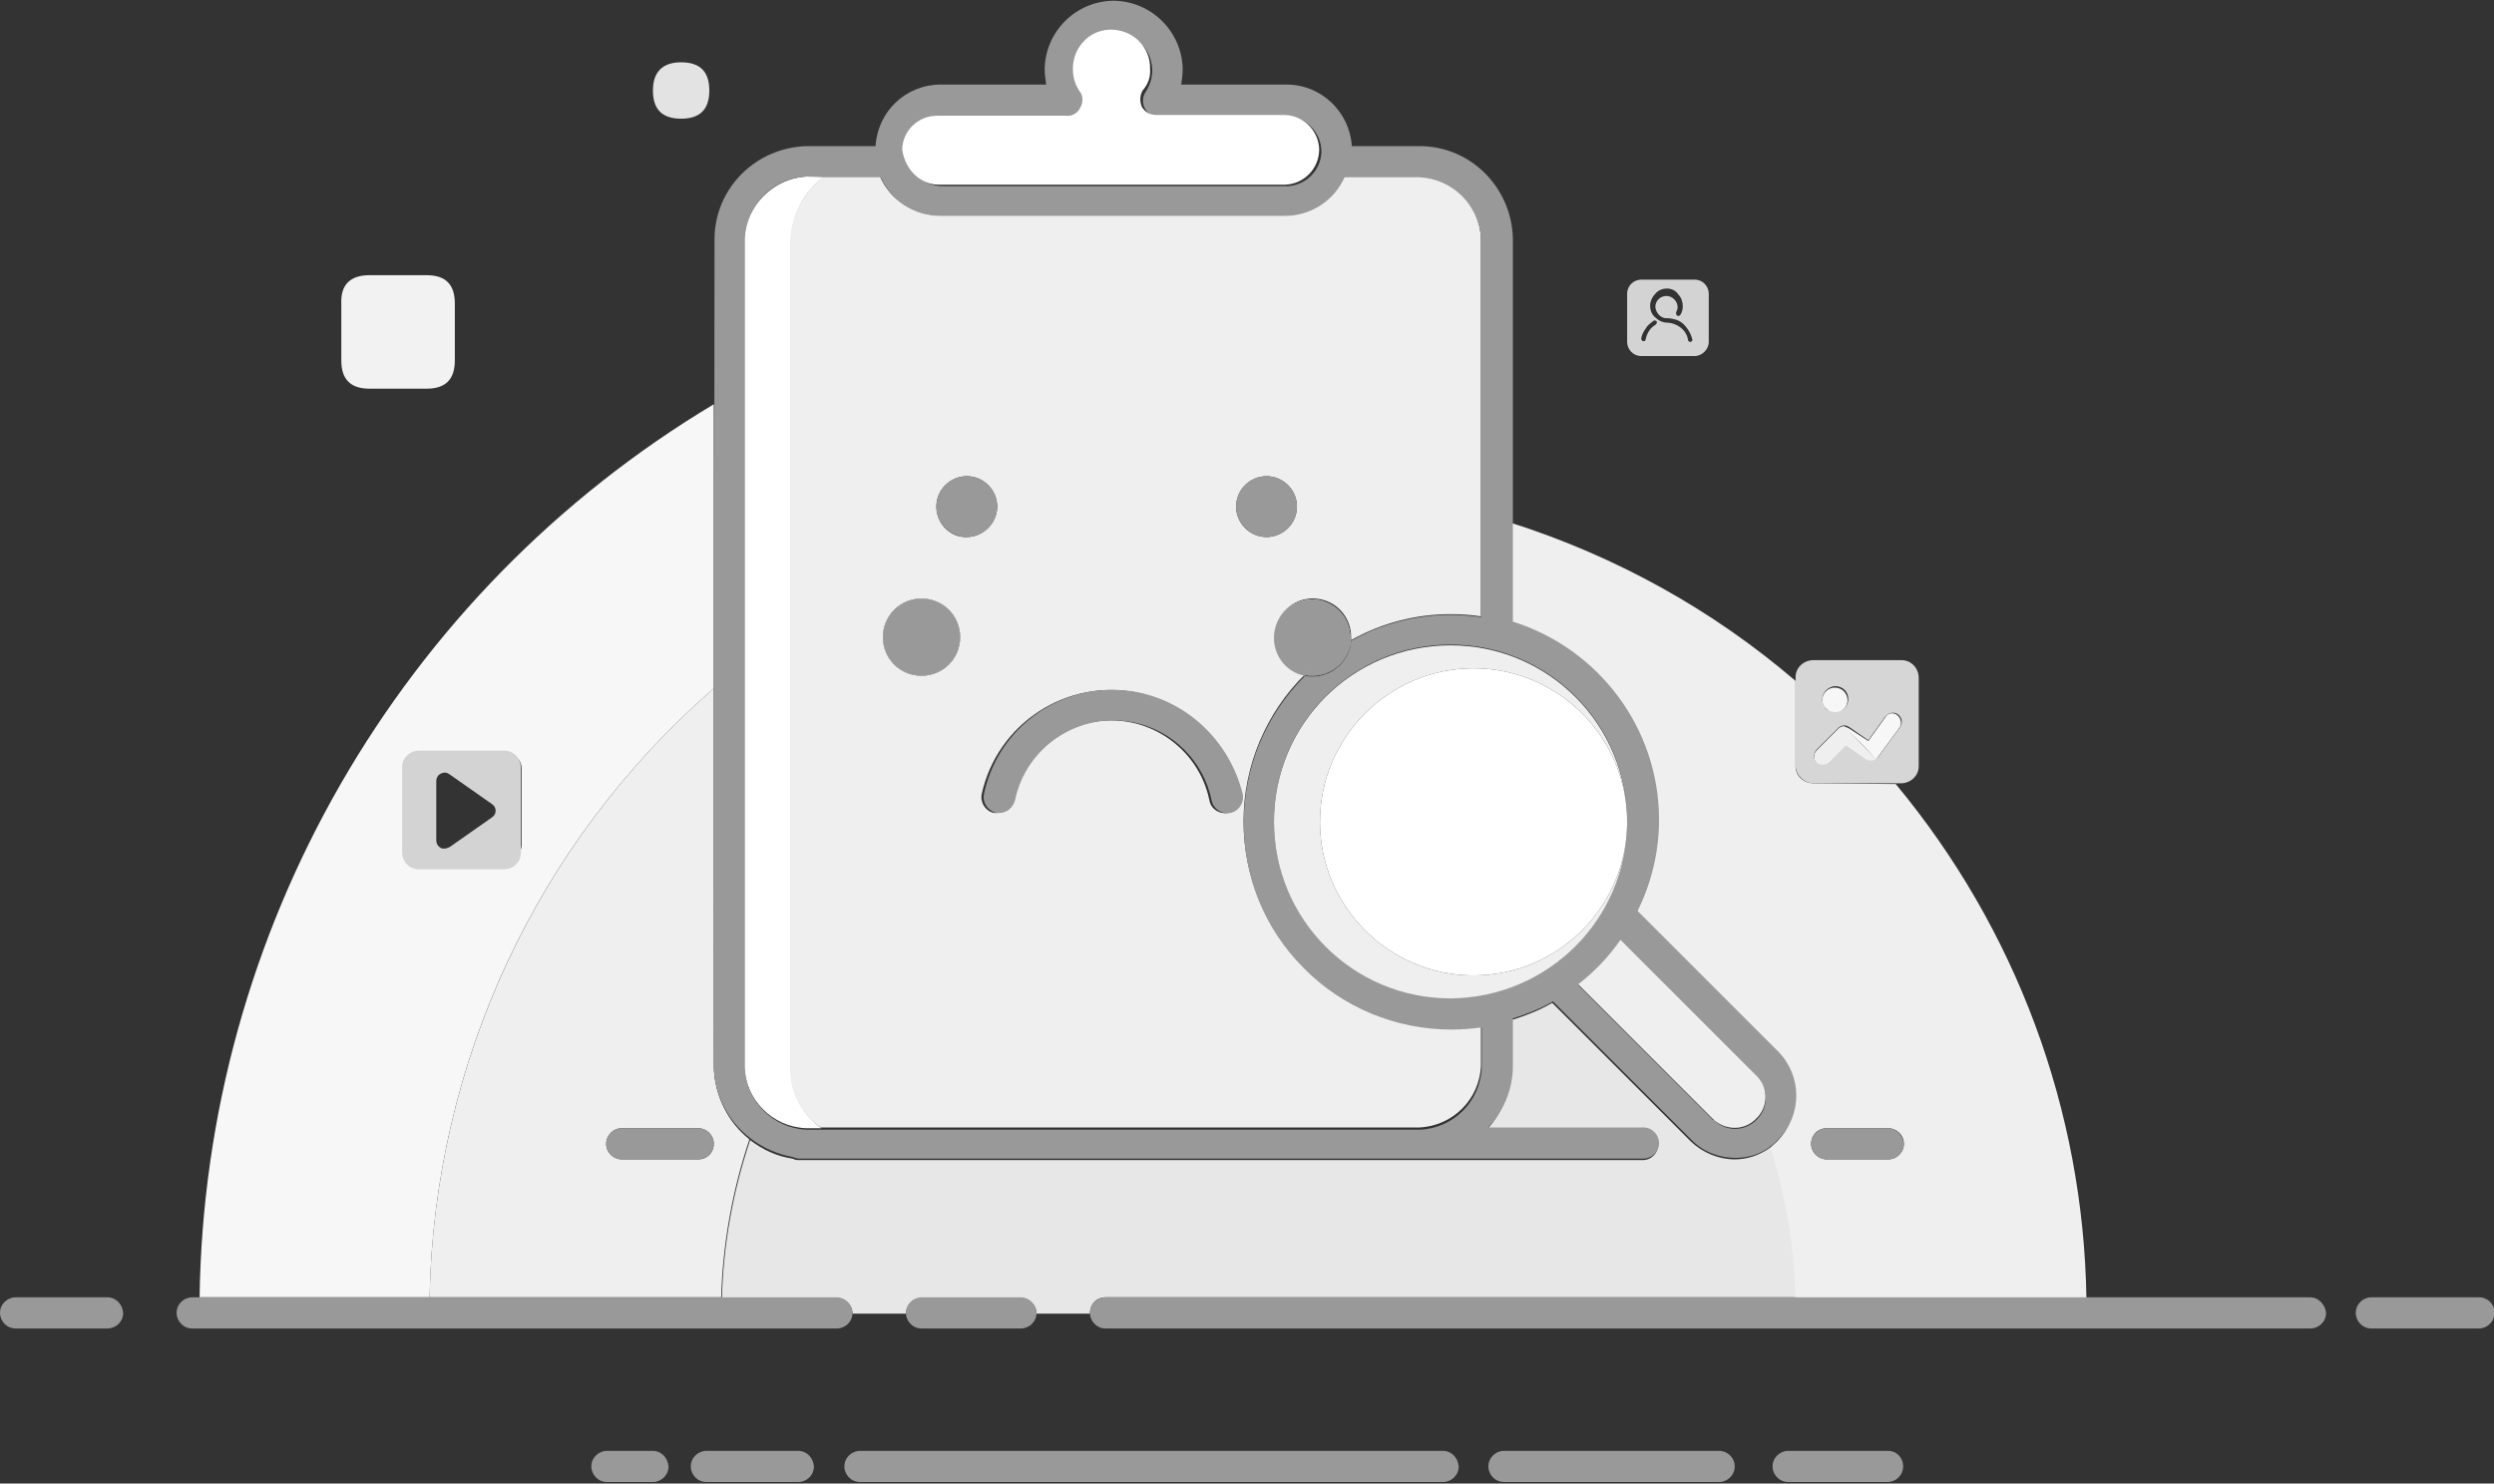 <?xml version="1.0" standalone="no"?><!DOCTYPE svg PUBLIC "-//W3C//DTD SVG 1.1//EN" "http://www.w3.org/Graphics/SVG/1.1/DTD/svg11.dtd"><svg t="1575857886337" class="icon" viewBox="0 0 1721 1024" version="1.1" xmlns="http://www.w3.org/2000/svg" p-id="7351" xmlns:xlink="http://www.w3.org/1999/xlink" width="336.133" height="200"><rect x="0" y="0" width="1721" height="1024" fill="#333333" stroke="none"/><defs><style type="text/css"></style></defs><path d="M1169.408 245.76h-36.864c-5.632 0-9.728-4.608-9.728-9.728v-33.28c0-5.632 4.608-9.728 9.728-9.728h36.864c5.632 0 9.728 4.608 9.728 9.728v33.28c0 5.12-4.608 9.728-9.728 9.728z m-18.944-46.592c-3.072 0-6.144 1.024-8.192 3.584-2.048 2.048-3.584 5.12-3.584 8.192 0 3.072 1.024 6.144 3.584 8.192 2.048 2.048 5.12 3.584 8.192 3.584h0.512c6.656 0.512 12.8 5.12 13.824 11.776 0 1.024 1.024 1.536 1.536 1.536 1.024 0 1.536-1.024 1.536-1.536-1.024-4.096-3.072-7.68-6.144-10.752-1.536-1.536-3.584-2.56-5.12-3.072-2.048-0.512-4.096-1.024-5.632-1.024h-1.024c-4.096 0-7.168-3.584-7.68-7.68 0-4.608 3.584-7.68 7.68-7.68s7.68 3.584 7.68 7.68c0 1.536-0.512 2.56-1.024 3.584v1.024c0 1.024 1.024 1.536 1.536 1.536 0.512 0 1.536-0.512 1.536-1.024 1.024-1.536 1.536-3.584 1.536-5.632 0-3.072-1.024-6.144-3.072-8.192-1.536-2.56-4.608-4.096-7.68-4.096z m-8.704 22.016c-0.512 0-0.512 0-1.024 0.512-2.048 1.536-4.096 3.072-5.12 5.12-1.536 2.048-2.56 4.096-3.072 6.656 0 1.024 0.512 2.048 1.536 2.048 1.024 0 1.536-0.512 1.536-1.536 1.024-4.096 3.072-7.68 6.656-9.728 0.512-0.512 1.024-1.024 1.024-1.536 0.512-0.512-0.512-1.536-1.536-1.536z" fill="#D3D3D3" p-id="7352"></path><path d="M1294.336 524.288c0.512-0.512 1.024-0.512 1.024-1.024l15.36-20.992c2.048-2.56 1.024-6.656-1.536-8.704-2.56-2.048-6.656-1.536-8.192 1.536l-11.776 16.384-13.312-8.704c-1.024-0.512-2.048-1.024-3.072-1.024 7.168 7.168 14.848 14.336 21.504 22.528z m-32.256-33.28c1.536 0.512 2.56 1.024 4.096 1.024 5.12 0 8.704-4.096 8.704-8.704 0-5.12-4.096-8.704-8.704-8.704-5.12 0-8.704 4.096-8.704 8.704 0 1.536 0.512 3.584 1.536 4.608 1.024 1.536 2.048 1.536 3.072 3.072zM492.544 475.136V279.04c-217.088 130.048-351.232 363.52-354.816 616.448h158.72c3.072-161.792 74.24-314.368 196.096-420.352z m-206.848 108.032v-52.736c0-5.632 4.608-10.752 10.752-10.752h52.736c5.632 0 10.752 4.608 10.752 10.752v52.736c0 5.632-4.608 10.752-10.752 10.752H296.448c-5.632-0.512-10.24-5.12-10.752-10.752z" fill="#F7F7F7" p-id="7353"></path><path d="M1262.08 491.008l-3.072-3.072c0.512 1.024 2.048 2.048 3.072 3.072z m10.752 10.24c-1.536 0-3.072 0.512-4.096 1.536l-15.36 15.36c-2.048 2.56-2.048 6.144 0 8.704 2.56 2.048 6.144 2.048 8.704 0l11.776-11.776 13.824 9.728c2.048 1.536 5.12 1.024 7.168-0.512-7.68-8.192-14.848-15.36-22.016-23.04zM492.544 736.256v-261.12c-121.856 105.984-193.024 259.072-196.096 420.352h201.216c1.024-36.864 7.68-73.728 19.456-109.056-14.848-11.776-24.064-30.208-24.576-50.176z m-10.752 64H429.056c-5.632 0-10.752-4.608-10.752-10.752 0-5.632 4.608-10.752 10.752-10.752h52.736c5.632 0 10.752 4.608 10.752 10.752 0 6.144-4.608 10.752-10.752 10.752z" fill="#EFEFEF" p-id="7354"></path><path d="M1251.328 540.672c-6.656 0-12.288-5.12-12.288-11.776V470.016c-57.344-49.152-123.904-86.016-196.096-109.056v69.632c59.904 18.432 100.864 74.24 100.864 136.704 0 22.016-5.12 43.52-14.848 62.976l97.28 97.28c16.384 16.896 16.384 43.52 0 60.416-1.536 1.536-3.584 3.072-5.12 4.608 10.752 33.28 16.384 68.096 17.408 103.424h201.216c-2.048-130.048-48.64-254.976-131.584-354.816l-56.832-0.512z m51.712 259.584h-42.496c-5.632 0-10.752-4.608-10.752-10.752s4.608-10.752 10.752-10.752h42.496c5.632 0 10.752 4.608 10.752 10.752s-5.12 10.752-10.752 10.752z" fill="#EFEFEF" p-id="7355"></path><path d="M762.88 895.488h476.16c-1.024-34.816-6.656-69.632-17.408-103.424-7.168 5.12-15.36 8.192-24.576 8.192-11.264 0-22.016-4.608-30.208-12.288l-95.744-95.744c-8.704 5.12-17.92 8.704-27.648 11.776v32.768c-0.512 15.872-6.656 30.72-16.896 42.496h107.008c5.632 0 10.752 4.608 10.752 10.752 0 5.632-4.608 10.752-10.752 10.752H550.912c-1.536 0-3.072-0.512-4.096-1.024-10.752-1.536-20.48-6.144-29.184-12.8-11.776 35.328-18.432 71.68-19.456 109.056h79.36c5.632 0 10.752 4.608 10.752 10.752h36.864c0-5.632 4.608-10.752 10.752-10.752h68.608c5.632 0 10.752 4.608 10.752 10.752h36.864c0-6.656 4.608-11.264 10.752-11.264z" fill="#E7E7E7" p-id="7356"></path><path d="M74.24 895.488H10.752c-5.632 0-10.752 4.608-10.752 10.752 0 5.632 4.608 10.752 10.752 10.752h63.488c5.632 0 10.752-4.608 10.752-10.752-0.512-6.144-5.12-10.752-10.752-10.752z m630.272 0h-68.608c-5.632 0-10.752 4.608-10.752 10.752 0 5.632 4.608 10.752 10.752 10.752h68.608c5.632 0 10.752-4.608 10.752-10.752-0.512-6.144-5.12-10.752-10.752-10.752z m1006.08 0h-74.24c-5.632 0-10.752 4.608-10.752 10.752 0 5.632 4.608 10.752 10.752 10.752h74.24c5.632 0 10.752-4.608 10.752-10.752 0-6.144-4.608-10.752-10.752-10.752z m-1133.056 0H132.608c-5.632 0-10.752 4.608-10.752 10.752 0 5.632 4.608 10.752 10.752 10.752h444.928c5.632 0 10.752-4.608 10.752-10.752-0.512-6.144-5.12-10.752-10.752-10.752z m1021.952 1.536c-1.536-1.024-3.584-1.536-5.12-1.536H762.88c-5.632 0-10.752 4.608-10.752 10.752 0 5.632 4.608 10.752 10.752 10.752h831.488c5.632 0 10.752-4.608 10.752-10.752-0.512-4.096-2.56-7.168-5.632-9.216z m-296.448-118.272h-42.496c-5.632 0-10.752 4.608-10.752 10.752 0 5.632 4.608 10.752 10.752 10.752h42.496c5.632 0 10.752-4.608 10.752-10.752-0.512-5.632-5.12-10.752-10.752-10.752z m-821.248 0H429.056c-5.632 0-10.752 4.608-10.752 10.752 0 5.632 4.608 10.752 10.752 10.752h52.736c5.632 0 10.752-4.608 10.752-10.752 0-5.632-4.608-10.752-10.752-10.752z m69.12 222.72H487.424c-5.632 0-10.752 4.608-10.752 10.752 0 5.632 4.608 10.752 10.752 10.752h63.488c5.632 0 10.752-4.608 10.752-10.752-0.512-6.144-5.12-10.752-10.752-10.752z m444.928 0h-402.432c-5.632 0-10.752 4.608-10.752 10.752 0 5.632 4.608 10.752 10.752 10.752h402.432c5.632 0 10.752-4.608 10.752-10.752-0.512-6.144-5.12-10.752-10.752-10.752z m307.2 0H1233.92c-5.632 0-10.752 4.608-10.752 10.752 0 5.632 4.608 10.752 10.752 10.752h68.608c5.632 0 10.752-4.608 10.752-10.752 0-6.144-4.608-10.752-10.24-10.752z m-116.736 0h-148.48c-5.632 0-10.752 4.608-10.752 10.752 0 5.632 4.608 10.752 10.752 10.752h148.48c5.632 0 10.752-4.608 10.752-10.752 0-6.144-5.12-10.752-10.752-10.752z m-735.744 0h-31.744c-5.632 0-10.752 4.608-10.752 10.752 0 5.632 4.608 10.752 10.752 10.752H450.56c5.632 0 10.752-4.608 10.752-10.752-0.512-6.144-5.12-10.752-10.752-10.752z" fill="#999999" p-id="7357"></path><path d="M513.536 164.352v571.904c1.024 23.04 19.456 41.472 42.496 42.496h10.752c-12.8-9.216-20.48-23.552-20.992-38.912V165.376c1.024-17.408 9.216-33.28 23.04-43.52h-12.8c-22.528 1.536-40.96 19.968-42.496 42.496z" fill="#FFFFFF" p-id="7358"></path><path d="M545.28 165.376v573.952c0.512 15.872 8.192 30.208 20.992 38.912h413.184c23.04-1.024 41.472-19.456 42.496-42.496v-27.648c-7.168 1.024-14.336 1.536-20.992 1.536-78.848 0-142.848-64-142.848-142.848 0-37.888 15.36-74.752 42.496-101.376-14.336-3.072-23.552-16.896-20.48-31.232 3.072-14.336 16.896-23.552 31.232-20.48 12.288 2.56 20.992 13.312 20.992 26.112v2.048c20.992-11.776 44.544-17.92 68.608-17.92 7.168 0 14.336 0.512 20.992 1.536v-261.12c-1.024-23.04-19.456-41.472-42.496-42.496h-51.712c-7.168 15.872-23.04 26.624-40.96 26.624h-238.592c-17.408 0-33.792-10.24-40.96-26.624H568.32c-13.312 10.24-22.016 26.624-23.04 43.52z m100.864 184.32c0-11.776 9.728-20.992 20.992-20.992 11.776 0 20.992 9.728 20.992 20.992s-9.728 20.992-20.992 20.992c-11.264 0.512-20.992-9.216-20.992-20.992zM609.28 439.808c0-14.848 11.776-26.624 26.624-26.624 14.848 0 26.624 11.776 26.624 26.624 0 14.848-11.776 26.624-26.624 26.624-14.848 0-26.624-11.776-26.624-26.624 0 0.512 0 0 0 0z m246.784 108.544c1.024 5.632-2.56 11.776-8.704 12.8-5.632 1.024-11.776-2.56-12.8-8.704-7.68-37.376-44.544-61.44-81.92-53.76-27.136 5.632-48.128 26.624-53.76 53.76-1.024 5.12-5.632 8.192-10.752 8.704h-2.048c-5.632-1.024-9.728-6.656-8.704-12.8 10.752-49.152 58.88-80.384 108.032-70.144 35.328 7.68 62.976 35.328 70.656 70.144z m38.912-198.656c0 11.776-9.728 20.992-20.992 20.992-11.776 0-20.992-9.728-20.992-20.992 0-11.776 9.728-20.992 20.992-20.992 11.264 0 20.992 9.216 20.992 20.992z" fill="#EFEFEF" p-id="7359"></path><path d="M492.544 736.256c0.512 19.456 9.728 37.888 25.6 49.664 8.704 6.656 18.432 10.752 29.184 12.8 1.536 0.512 2.56 1.024 4.096 1.024h582.656c5.632 0 10.752-4.608 10.752-10.752 0-5.632-4.608-10.752-10.752-10.752h-107.008c10.752-11.776 16.896-26.624 16.896-42.496v-32.768c9.728-3.072 18.944-6.656 27.648-11.776l95.744 95.744c8.192 8.192 18.944 12.288 30.208 12.288 8.704 0 17.408-2.56 24.576-8.192 2.048-1.536 3.584-3.072 5.12-4.608 16.384-16.896 16.384-43.52 0-60.416l-97.28-97.28c9.728-19.456 14.848-40.96 14.848-62.976 0-62.464-40.96-117.76-100.864-136.704V164.352c-1.024-34.816-28.672-62.976-63.488-63.488h-47.616c-1.536-23.552-20.992-42.496-45.056-42.496h-72.704c0.512-3.584 1.024-7.168 1.024-10.752-0.512-26.112-22.016-47.104-48.128-47.104-25.6 0.512-46.592 20.992-47.104 47.104 0 3.584 0.512 7.168 1.024 10.752h-72.704c-24.064 0-43.52 18.432-45.056 42.496h-47.616c-34.816 1.024-62.976 28.672-63.488 63.488l-0.512 571.904z m132.608-632.32c0-13.312 10.752-24.064 23.552-24.064h89.088c4.096 0 7.68-2.048 9.728-5.632 1.536-3.584 1.536-7.68-0.512-11.264-3.584-4.096-5.632-9.216-5.12-14.848 0.512-14.848 12.288-26.112 27.136-26.112 14.336 0.512 25.6 11.776 26.112 26.112 0 5.632-1.536 10.752-4.608 15.36-2.048 3.072-2.56 7.68-0.512 11.264 1.536 3.584 5.632 6.144 9.728 5.632h88.576c13.312 0.512 23.552 11.264 23.552 24.576-0.512 12.8-10.752 23.04-23.552 23.552h-238.592c-13.824-0.512-24.576-11.264-24.576-24.576z m556.544 668.672l-92.672-92.672c11.264-8.704 20.992-18.944 29.184-30.72l93.696 93.696c8.704 8.192 8.704 21.504 0.512 29.696-8.192 8.704-21.504 8.704-29.696 0.512-0.512 0-1.024 0-1.024-0.512z m-180.736-83.968c-67.072 0-121.856-54.272-121.856-121.856 0-67.072 54.272-121.856 121.856-121.856 67.072 0 121.856 54.272 121.856 121.856 0 67.584-54.272 121.856-121.856 121.856zM568.832 122.368h38.912c7.168 15.872 23.04 26.624 40.96 26.624h238.08c17.408 0 33.792-10.24 40.96-26.624h51.712c23.04 1.024 41.472 19.456 42.496 42.496v261.12c-7.168-1.024-14.336-1.536-20.992-1.536-24.064 0-48.128 6.144-68.608 17.92-1.024 13.824-12.8 24.576-26.624 24.576-2.048 0-3.584 0-5.12-0.512-55.808 55.296-56.832 145.92-1.024 201.728 26.624 27.136 63.488 42.496 101.888 42.496 7.168 0 14.336-0.512 20.992-1.536v28.16c-1.024 23.04-19.456 41.472-42.496 42.496h-423.424c-23.04-1.024-41.472-19.456-42.496-42.496V164.352c1.024-23.04 19.456-41.472 42.496-42.496l12.288 0.512z" fill="#999999" p-id="7360"></path><path d="M648.704 127.488h238.08c13.312-0.512 23.552-11.264 23.552-24.576-0.512-12.8-10.752-23.04-23.552-23.552h-89.088c-4.096 0-7.68-2.048-9.728-5.632-1.536-3.584-1.536-7.68 0.512-11.264 3.584-4.096 5.632-9.216 5.12-14.848 0.512-14.848-11.264-26.624-26.112-27.136-14.848-0.512-26.624 11.264-27.136 26.112v1.024c0 5.632 1.536 10.752 4.608 15.36 2.56 3.072 2.56 7.68 0.512 11.264-1.536 3.584-5.632 6.144-9.728 5.632h-89.088c-13.312 0-24.064 10.752-24.064 23.552 2.048 13.824 12.8 24.576 26.112 24.064z" fill="#FFFFFF" p-id="7361"></path><path d="M1211.904 742.4l-93.696-93.696c-8.192 11.776-17.92 22.016-29.184 30.72l92.672 92.672c8.192 8.192 21.504 8.704 29.696 0.512l0.512-0.512c8.192-7.68 8.704-20.992 0.512-29.184l-0.512-0.512z m-89.088-175.104c0 58.368-47.616 105.984-105.984 105.984-58.368 0-105.984-47.616-105.984-105.984 0-58.368 47.616-105.984 105.984-105.984 58.368 0 105.984 47.616 105.984 105.984 0-67.072-54.272-121.856-121.856-121.856s-121.856 54.272-121.856 121.856c0 67.072 54.272 121.856 121.856 121.856 67.584-0.512 121.856-54.784 121.856-121.856z" fill="#EFEFEF" p-id="7362"></path><path d="M910.848 567.296c0 58.368 47.616 105.984 105.984 105.984 58.368 0 105.984-47.616 105.984-105.984 0-58.368-47.616-105.984-105.984-105.984-58.368 0-105.984 47.616-105.984 105.984z" fill="#FFFFFF" p-id="7363"></path><path d="M609.28 439.808c0 14.848 11.776 26.624 26.624 26.624 14.848 0 26.624-11.776 26.624-26.624s-11.776-26.624-26.624-26.624c-4.608 0-9.216 1.024-13.312 3.584-8.704 5.12-13.312 13.824-13.312 23.04z" fill="#EFEFEF" p-id="7364"></path><path d="M609.28 439.808c0 14.848 11.776 26.624 26.624 26.624 14.848 0 26.624-11.776 26.624-26.624s-11.776-26.624-26.624-26.624c-4.608 0-9.216 1.024-13.312 3.584-8.704 5.12-13.312 13.824-13.312 23.04z" fill="#999999" p-id="7365"></path><path d="M905.728 413.696c-14.848 0-26.624 11.776-26.624 26.624 0 12.8 8.704 23.552 20.992 26.112 9.216-9.216 19.968-17.408 31.744-24.064V440.32c0-14.336-11.264-26.112-26.112-26.624 0.512 0 0 0 0 0z" fill="#EFEFEF" p-id="7366"></path><path d="M905.728 413.696c-14.848 0-26.624 11.776-26.624 26.624 0 12.8 8.704 23.552 20.992 26.112 9.216-9.216 19.968-17.408 31.744-24.064V440.32c0-14.336-11.264-26.112-26.112-26.624 0.512 0 0 0 0 0z" fill="#999999" p-id="7367"></path><path d="M905.728 466.432c13.824 0 25.6-10.752 26.624-24.576-11.776 6.144-22.528 14.336-31.744 24.064 1.536 0.512 3.584 0.512 5.12 0.512z" fill="#999999" p-id="7368"></path><path d="M905.728 466.432c13.824 0 25.6-10.752 26.624-24.576-11.776 6.144-22.528 14.336-31.744 24.064 1.536 0.512 3.584 0.512 5.12 0.512zM767.488 476.16c-43.008 0-79.872 30.208-88.576 72.192-1.024 5.632 2.56 11.264 8.704 12.8h2.048c5.12 0 9.216-3.584 10.752-8.704 7.68-37.376 44.544-61.44 81.92-53.76 27.136 5.632 48.128 26.624 53.76 53.76 1.024 5.632 6.656 9.728 12.8 8.704 5.632-1.024 9.728-6.656 8.704-12.8-10.24-41.984-47.104-72.192-90.112-72.192zM646.144 349.696c0 11.776 9.728 20.992 20.992 20.992 11.776 0 20.992-9.728 20.992-20.992 0-11.776-9.728-20.992-20.992-20.992-11.264 0-20.992 9.216-20.992 20.992zM852.992 349.696c0 11.776 9.728 20.992 20.992 20.992 11.776 0 20.992-9.728 20.992-20.992 0-11.776-9.728-20.992-20.992-20.992-11.776 0-20.992 9.216-20.992 20.992z" fill="#999999" p-id="7369"></path><path d="M1251.328 540.672h60.416c6.656 0 12.288-5.12 12.288-11.776V467.968c0-6.656-5.12-12.288-11.776-12.288h-60.928c-6.656 0-12.288 5.12-12.288 11.776v61.44c0.512 6.656 6.144 11.776 12.288 11.776z m37.888-29.696l11.776-16.384c2.048-2.56 5.632-3.584 8.704-1.536 2.56 2.048 3.584 5.632 1.536 8.704l-15.36 20.992-1.024 1.024c-2.048 1.536-4.608 1.536-7.168 0.512l-13.824-9.728-11.776 11.776c-2.56 2.048-6.144 2.048-8.704 0-2.048-2.56-2.048-6.144 0-8.704l15.36-15.36c1.024-1.024 2.56-1.536 4.096-1.536 1.024 0 2.048 0.512 3.072 1.024l13.312 9.216z m-23.04-37.376c5.12 0 9.216 3.584 9.216 8.704s-3.584 9.216-8.704 9.216h-0.512c-1.536 0-3.072-0.512-4.096-1.024-1.536-0.512-2.56-1.536-3.072-3.072-1.024-1.536-1.536-3.072-1.536-4.608 0-5.12 4.096-8.704 8.704-9.216z" fill="#D6D6D6" p-id="7370"></path><path d="M289.28 600.064h58.368c6.656 0 11.776-5.12 11.776-11.264v-58.88c0-6.656-5.12-11.776-11.264-11.776H289.28c-6.656 0-11.776 5.12-11.776 11.264v58.88c0 6.656 5.12 11.776 11.776 11.776-0.512 0 0 0 0 0z m11.776-60.928c0-2.048 1.024-4.096 3.072-5.12 2.048-1.024 4.096-1.024 6.144 0.512l29.184 20.48c1.536 1.024 2.56 2.56 2.56 4.608s-1.024 3.584-2.56 4.608l-29.184 20.48c-1.024 0.512-2.56 1.024-3.584 1.024-1.024 0-2.048 0-2.56-0.512-2.048-1.024-3.072-3.072-3.072-5.12v-40.96z" fill="#D3D3D3" p-id="7371"></path><path d="M254.976 189.952h39.424c13.312 0 19.456 6.656 19.456 19.456v39.424c0 13.312-6.656 19.456-19.456 19.456h-39.424c-13.312 0-19.456-6.656-19.456-19.456v-39.424c-0.512-12.8 6.144-19.456 19.456-19.456z" fill="#F2F2F2" p-id="7372"></path><path d="M470.016 43.008c13.312 0 19.456 6.656 19.456 19.456 0 13.312-6.656 19.456-19.456 19.456-13.312 0-19.456-6.656-19.456-19.456s6.656-19.456 19.456-19.456z" fill="#E3E3E3" p-id="7373"></path></svg>